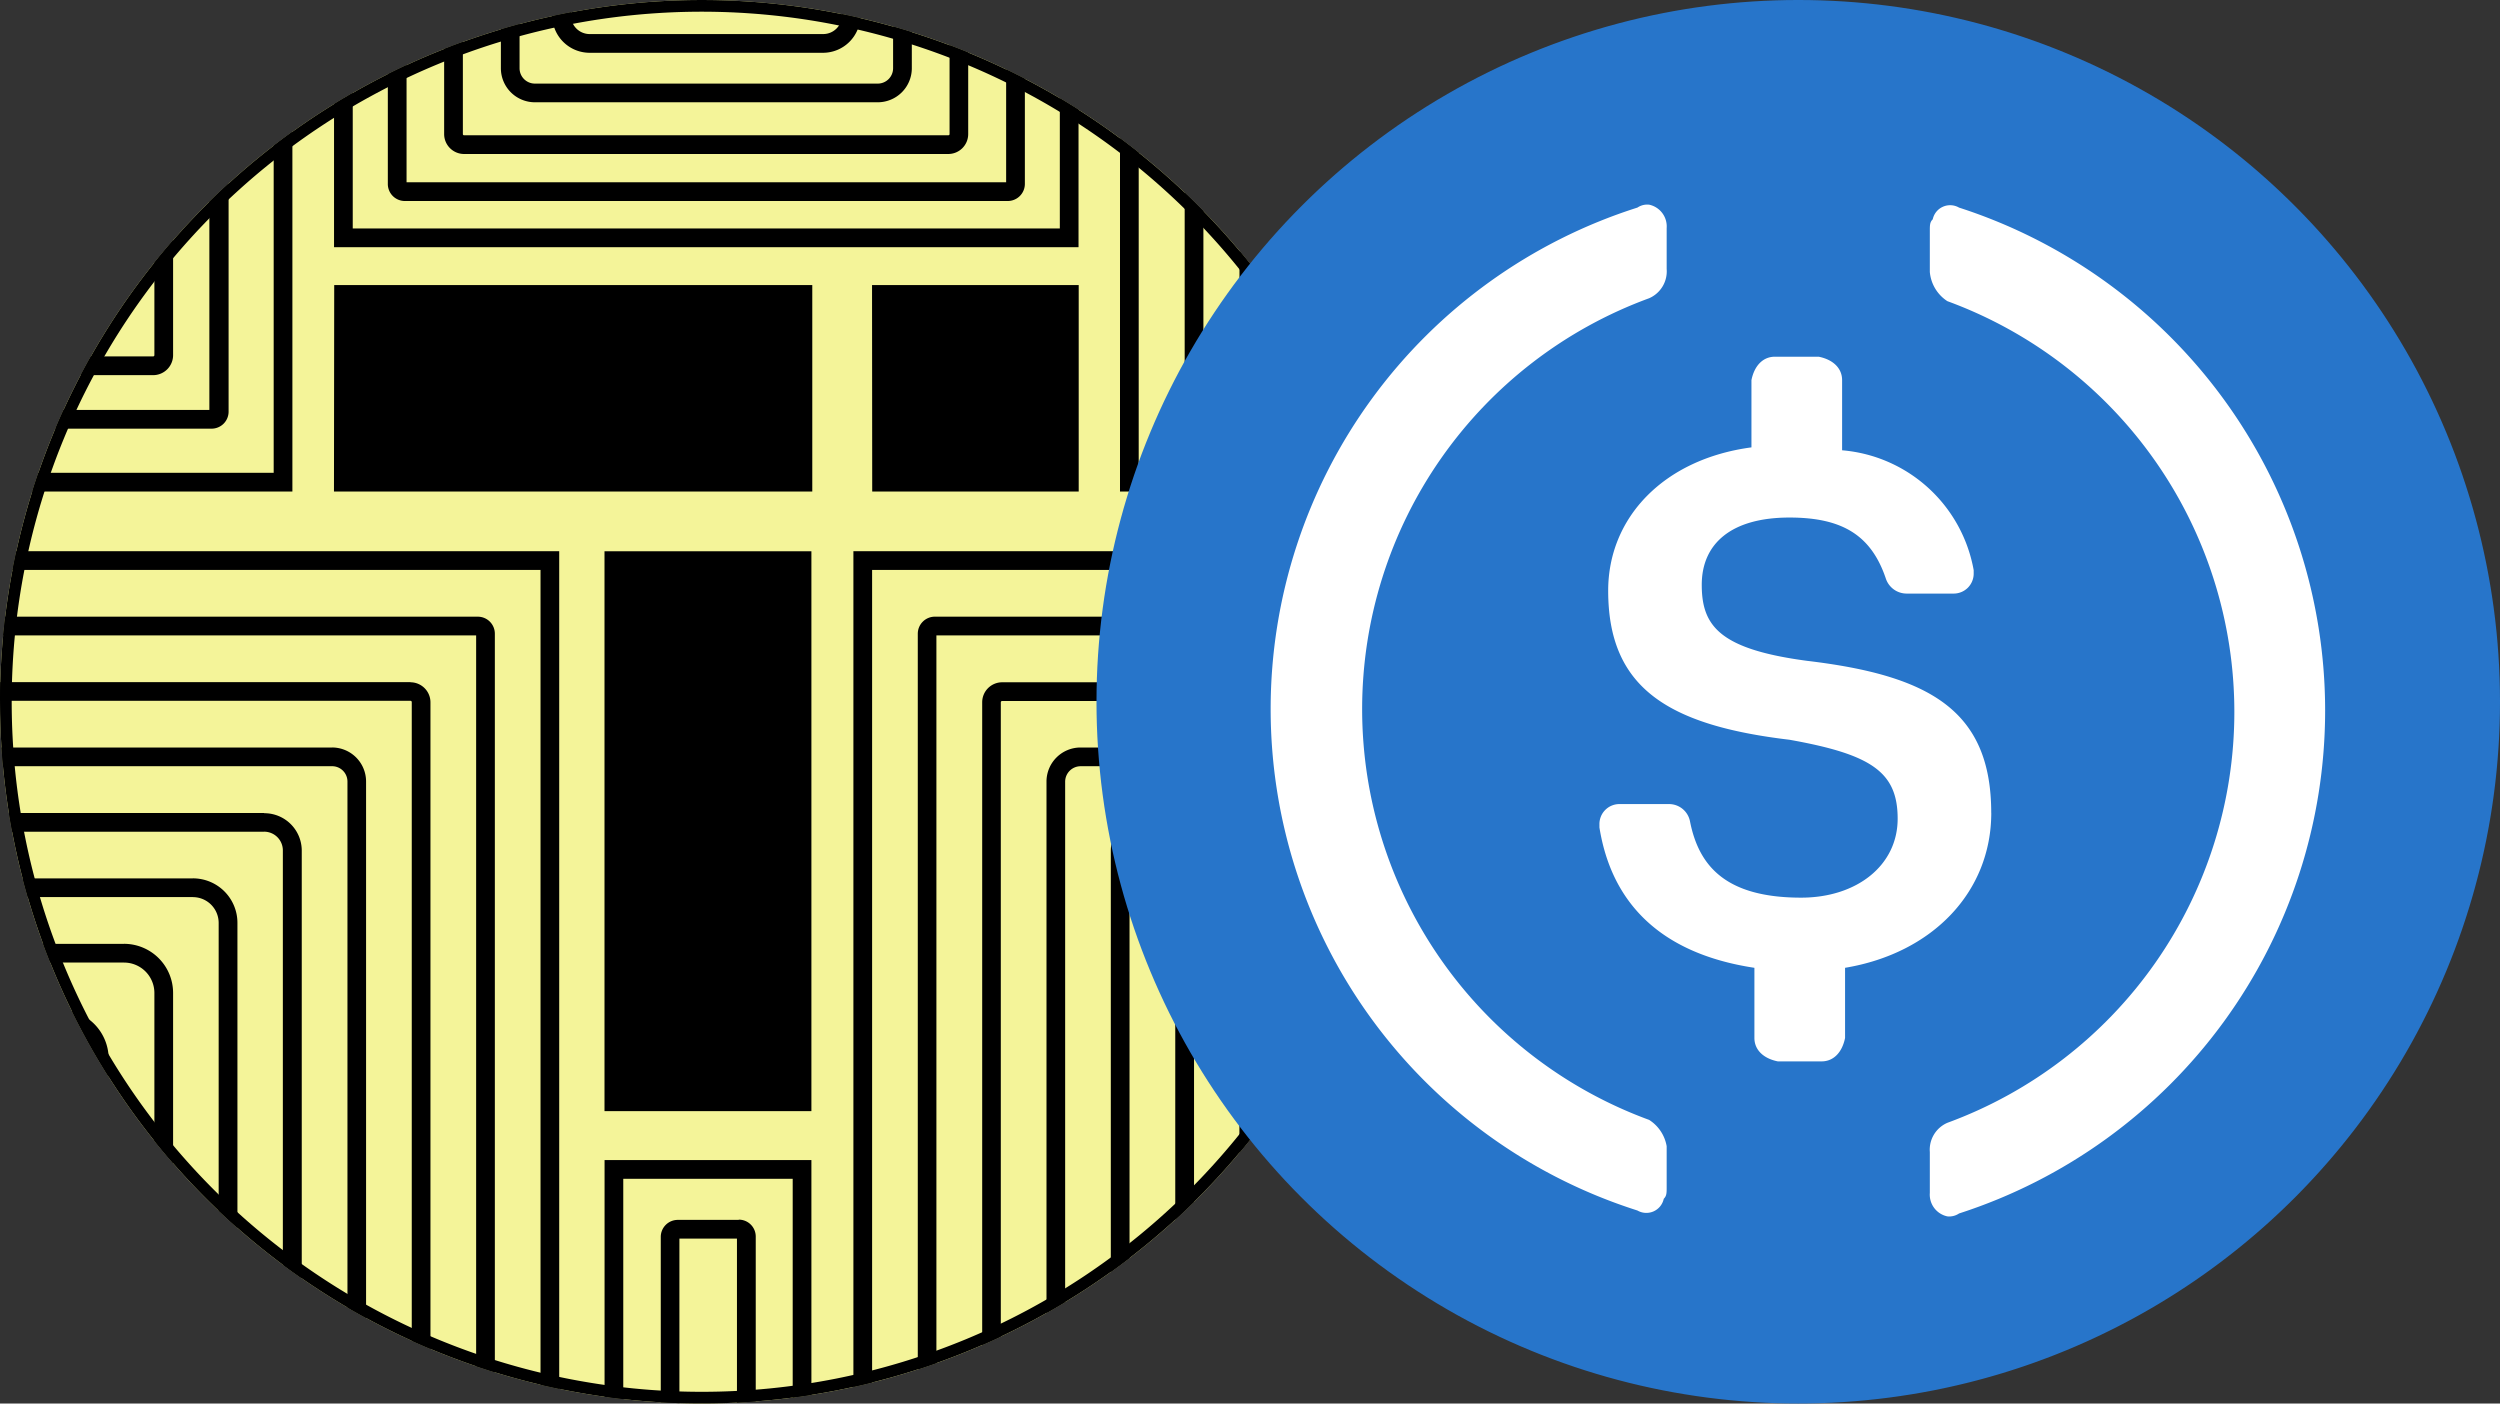 <svg xmlns="http://www.w3.org/2000/svg" xmlns:xlink="http://www.w3.org/1999/xlink" width="114" height="64" viewBox="0 0 114 64">
  <rect x="0" y="0" width="114" height="64" fill="#333333" stroke="none"/>
  <defs>
    <style>
      .cls-1 {
        fill: #fff;
      }

      .cls-2 {
        clip-path: url(#clip-path);
      }

      .cls-3 {
        clip-path: url(#clip-path-2);
      }

      .cls-4 {
        fill: #f4f499;
      }

      .cls-5 {
        fill: none;
        stroke: #000;
        stroke-miterlimit: 10;
        stroke-width: 0.533px;
      }

      .cls-6 {
        clip-path: url(#clip-path-3);
      }

      .cls-7 {
        fill: #2775ca;
      }
    </style>
    <clipPath id="clip-path">
      <circle id="Ellipse_1805" data-name="Ellipse 1805" class="cls-1" cx="32" cy="32" r="32" transform="translate(-23773 -24525)"/>
    </clipPath>
    <clipPath id="clip-path-2">
      <path id="Path_28352" data-name="Path 28352" class="cls-1" d="M0,0H64V64H0Z"/>
    </clipPath>
    <clipPath id="clip-path-3">
      <circle id="Ellipse_1806" data-name="Ellipse 1806" class="cls-1" cx="32" cy="32" r="32" transform="translate(-23723 -24525)"/>
    </clipPath>
  </defs>
  <g id="Group_1069" data-name="Group 1069" transform="translate(23773 24525)">
    <g id="Mask_Group_372" data-name="Mask Group 372" class="cls-2">
      <g id="svgexport-2" transform="translate(-23773 -24525)">
        <g id="Group_1065" data-name="Group 1065" class="cls-3">
          <circle id="Ellipse_2209" data-name="Ellipse 2209" class="cls-4" cx="32" cy="32" r="32"/>
          <g id="Group_1064" data-name="Group 1064">
            <path id="Path_28326" data-name="Path 28326" d="M75.448,25.989V66.16H39.768V25.989Zm.853-.853H38.915V67.013H76.3V25.136Z"/>
            <path id="Path_28327" data-name="Path 28327" d="M78.379,28.973V69.147H42.7V28.973h35.68Zm.853-.853h-36.6a.779.779,0,0,0-.781.779V70H79.232Z"/>
            <path id="Path_28328" data-name="Path 28328" d="M81.328,31.957V72.133H45.637V32.027a.059.059,0,0,1,.059-.061H81.328Zm.853-.845H45.7a.912.912,0,0,0-.912.915v40.96h37.4V31.112Z"/>
            <path id="Path_28329" data-name="Path 28329" d="M84.251,34.939V75.115H48.571V35.64a.707.707,0,0,1,.7-.7H84.251Zm.861-.853H49.272A1.555,1.555,0,0,0,47.72,35.64V75.968H85.1V34.085h.008Z"/>
            <path id="Path_28330" data-name="Path 28330" d="M87.184,37.925V78.1H51.507V38.789a.853.853,0,0,1,.853-.853H87.176Zm.845-.843H52.36a1.707,1.707,0,0,0-1.707,1.707v40.16H88.04V37.072l-.011.011Z"/>
            <path id="Path_28331" data-name="Path 28331" d="M90.12,40.909V81.085H54.448V42.08a1.173,1.173,0,0,1,1.173-1.173h34.5Zm.859-.853H55.619a2.027,2.027,0,0,0-2.027,2.027V81.939H90.979V40.053Z"/>
            <path id="Path_28332" data-name="Path 28332" d="M93.051,43.893V84.067H57.371V45.275a1.387,1.387,0,0,1,1.387-1.384H93.051Zm.853-.853H58.757a2.24,2.24,0,0,0-2.24,2.235V84.92H93.9V43.037Z"/>
            <path id="Path_28333" data-name="Path 28333" d="M95.987,46.88V87.048H60.309V48.285A1.4,1.4,0,0,1,61.7,46.877H95.987Zm.84-.853H61.7a2.256,2.256,0,0,0-2.259,2.256V87.9H96.829V46.027ZM78.805,4.259v17.3H51.925V4.259Zm.853-.853H51.072V22.413H79.659V3.405Z"/>
            <path id="Path_28334" data-name="Path 28334" d="M81.755,1.392v17.3H54.875V1.392Zm.853-.853H54.021V18.773a.773.773,0,0,0,.773.776H82.608Z"/>
            <path id="Path_28335" data-name="Path 28335" d="M84.248-1.048v17.3H57.432a.059.059,0,0,1-.059-.061V-1.048H84.248Zm.859-.853H56.52V16.192a.912.912,0,0,0,.912.915H85.1V-1.9h.005Z"/>
            <path id="Path_28336" data-name="Path 28336" d="M87.613-4.344v17.3H60.733v-17.3h26.88Zm.853-.853H59.88V13.813H88.467V-5.195ZM24.648,25.989V66.16H-11.029V25.989h35.68Zm.853-.853H-11.883V67.013H25.5V25.136Z"/>
            <path id="Path_28337" data-name="Path 28337" d="M21.712,28.973V69.147H-13.965V28.973h35.68Zm.08-.853H-14.821V70H22.565V28.9a.776.776,0,0,0-.779-.779Z"/>
            <path id="Path_28338" data-name="Path 28338" d="M18.72,31.957a.059.059,0,0,1,.056.061V72.125H-16.9V31.957Zm0-.853H-17.757V72.987H19.629V32.027a.915.915,0,0,0-.915-.915V31.1Z"/>
            <path id="Path_28339" data-name="Path 28339" d="M15.144,34.939a.7.7,0,0,1,.7.7V75.115h-35.68V34.939H15.144Zm.008-.853h-35.84V75.968H16.693V35.64a1.552,1.552,0,0,0-1.552-1.555h.008Z"/>
            <path id="Path_28340" data-name="Path 28340" d="M12.045,37.925a.853.853,0,0,1,.853.853V78.088h-35.68V37.928H12.045Zm-.008-.853H-23.632V78.949H13.76V38.789a1.707,1.707,0,0,0-1.707-1.707l-.016-.011Z"/>
            <path id="Path_28341" data-name="Path 28341" d="M8.795,40.909a1.176,1.176,0,0,1,1.176,1.173v39H-25.7V40.907h34.5Zm0-.853H-26.555V81.939H10.827V42.08a2.029,2.029,0,0,0-2.035-2.027Z"/>
            <path id="Path_28342" data-name="Path 28342" d="M5.659,43.893A1.387,1.387,0,0,1,7.04,45.275V84.067H-28.64V43.891h34.3Zm0-.853H-29.493V84.92H7.893V45.275a2.24,2.24,0,0,0-2.24-2.237Z"/>
            <path id="Path_28343" data-name="Path 28343" d="M2.7,46.88a1.4,1.4,0,0,1,1.4,1.405V87.053H-31.573V46.877H2.7Zm0-.853H-32.427V87.9H4.955V48.285A2.256,2.256,0,0,0,2.7,46.029l.005-.005ZM12.48,4.259v17.3H-14.4V4.259Zm.853-.853H-15.253V22.413H13.333Z"/>
            <path id="Path_28344" data-name="Path 28344" d="M9.547,1.392v17.3h-26.88V1.392ZM10.4.539H-18.187V19.547H9.651a.776.776,0,0,0,.773-.776V.539h-.019Z"/>
            <path id="Path_28345" data-name="Path 28345" d="M7.04-1.048v17.24a.059.059,0,0,1-.059.061H-19.835v-17.3H7.04ZM7.9-1.9H-20.688V17.107H6.981a.912.912,0,0,0,.912-.915V-1.9Z"/>
            <path id="Path_28346" data-name="Path 28346" d="M3.675-4.344v17.3h-26.88v-17.3H3.675ZM4.528-5.2H-24.059V13.813H4.528V-5.195ZM36.147,53.752V73.528H28.421V53.752ZM37,52.9H27.568V74.381H37Z"/>
            <path id="Path_28347" data-name="Path 28347" d="M33.605,56.48V69.947H30.981V56.48h2.624Zm.08-.853H30.907a.776.776,0,0,0-.776.765v14.4h4.331v-14.4a.771.771,0,0,0-.779-.776l.005.008ZM48.328-3.405V10.419H16.085V-3.405Zm.853-.853H15.232V11.272H49.181V-4.259Z"/>
            <path id="Path_28348" data-name="Path 28348" d="M45.88-1.293V8.312H18.539V-1.293Zm.853-.853H17.685V8.387a.776.776,0,0,0,.776.779H45.955a.781.781,0,0,0,.779-.776V-2.144Z"/>
            <path id="Path_28349" data-name="Path 28349" d="M43.3-5.744V6.115a.053.053,0,0,1-.053.053H21.168a.053.053,0,0,1-.061-.053V-5.744Zm.845-.853H20.253V6.115a.909.909,0,0,0,.912.907H43.243a.909.909,0,0,0,.907-.907V-6.6Z"/>
            <path id="Path_28350" data-name="Path 28350" d="M40.725-8.107V3.112a.7.7,0,0,1-.7.7H24.392a.7.7,0,0,1-.7-.7V-8.107Zm.853-.853H22.84V3.112a1.552,1.552,0,0,0,1.552,1.552H40.027a1.555,1.555,0,0,0,1.552-1.552Z"/>
            <path id="Path_28351" data-name="Path 28351" d="M38.395-8.107V.7a.856.856,0,0,1-.853.853H26.888A.853.853,0,0,1,26.035.7V-8.107h12.36Zm.867-.853H25.181V.7a1.707,1.707,0,0,0,1.707,1.707h10.64A1.707,1.707,0,0,0,39.235.7V-8.96ZM37,25.136V50.667H27.565V25.139H37ZM15.24,13h21.8v9.413H15.229L15.24,13Zm24.533,9.413h9.416V13H39.765l.008,9.413Z"/>
          </g>
        </g>
        <path id="Path_28353" data-name="Path 28353" class="cls-5" d="M63.733,32A31.733,31.733,0,1,1,32,.267,31.734,31.734,0,0,1,63.733,32Z"/>
      </g>
    </g>
    <g id="Mask_Group_375" data-name="Mask Group 375" class="cls-6">
      <g id="usd-coin-usdc-logo" transform="translate(-23723 -24525)">
        <path id="Path_28385" data-name="Path 28385" class="cls-7" d="M32,64A32,32,0,1,0,0,32,31.923,31.923,0,0,0,32,64Z"/>
        <path id="Path_28386" data-name="Path 28386" class="cls-1" d="M40.8,37.067c0-4.667-2.8-6.267-8.4-6.933-4-.533-4.8-1.6-4.8-3.467s1.333-3.067,4-3.067c2.4,0,3.733.8,4.4,2.8a1,1,0,0,0,.933.667h2.133A.911.911,0,0,0,40,26.133V26a6.661,6.661,0,0,0-6-5.467v-3.2c0-.533-.4-.933-1.067-1.067h-2c-.533,0-.933.4-1.067,1.067V20.4c-4,.533-6.533,3.2-6.533,6.533,0,4.4,2.667,6.133,8.267,6.8,3.733.667,4.933,1.467,4.933,3.6s-1.867,3.6-4.4,3.6c-3.467,0-4.667-1.467-5.067-3.467a.974.974,0,0,0-.933-.8H23.867a.911.911,0,0,0-.933.933v.133c.533,3.333,2.667,5.733,7.067,6.4v3.2c0,.533.4.933,1.067,1.067h2c.533,0,.933-.4,1.067-1.067v-3.2c4-.667,6.667-3.467,6.667-7.067Z"/>
        <path id="Path_28387" data-name="Path 28387" class="cls-1" d="M25.2,51.067a19.952,19.952,0,0,1,0-37.467,1.338,1.338,0,0,0,.8-1.333V10.4a1.013,1.013,0,0,0-.8-1.067.8.8,0,0,0-.533.133,23.994,23.994,0,0,0,0,45.733.811.811,0,0,0,1.2-.533C26,54.533,26,54.4,26,54.133V52.267A1.776,1.776,0,0,0,25.2,51.067Zm14.133-41.6a.811.811,0,0,0-1.2.533c-.133.133-.133.267-.133.533V12.4a1.769,1.769,0,0,0,.8,1.333,19.952,19.952,0,0,1,0,37.467,1.338,1.338,0,0,0-.8,1.333V54.4a1.013,1.013,0,0,0,.8,1.067.8.8,0,0,0,.533-.133,24.1,24.1,0,0,0,0-45.867Z"/>
      </g>
    </g>
  </g>
</svg>
